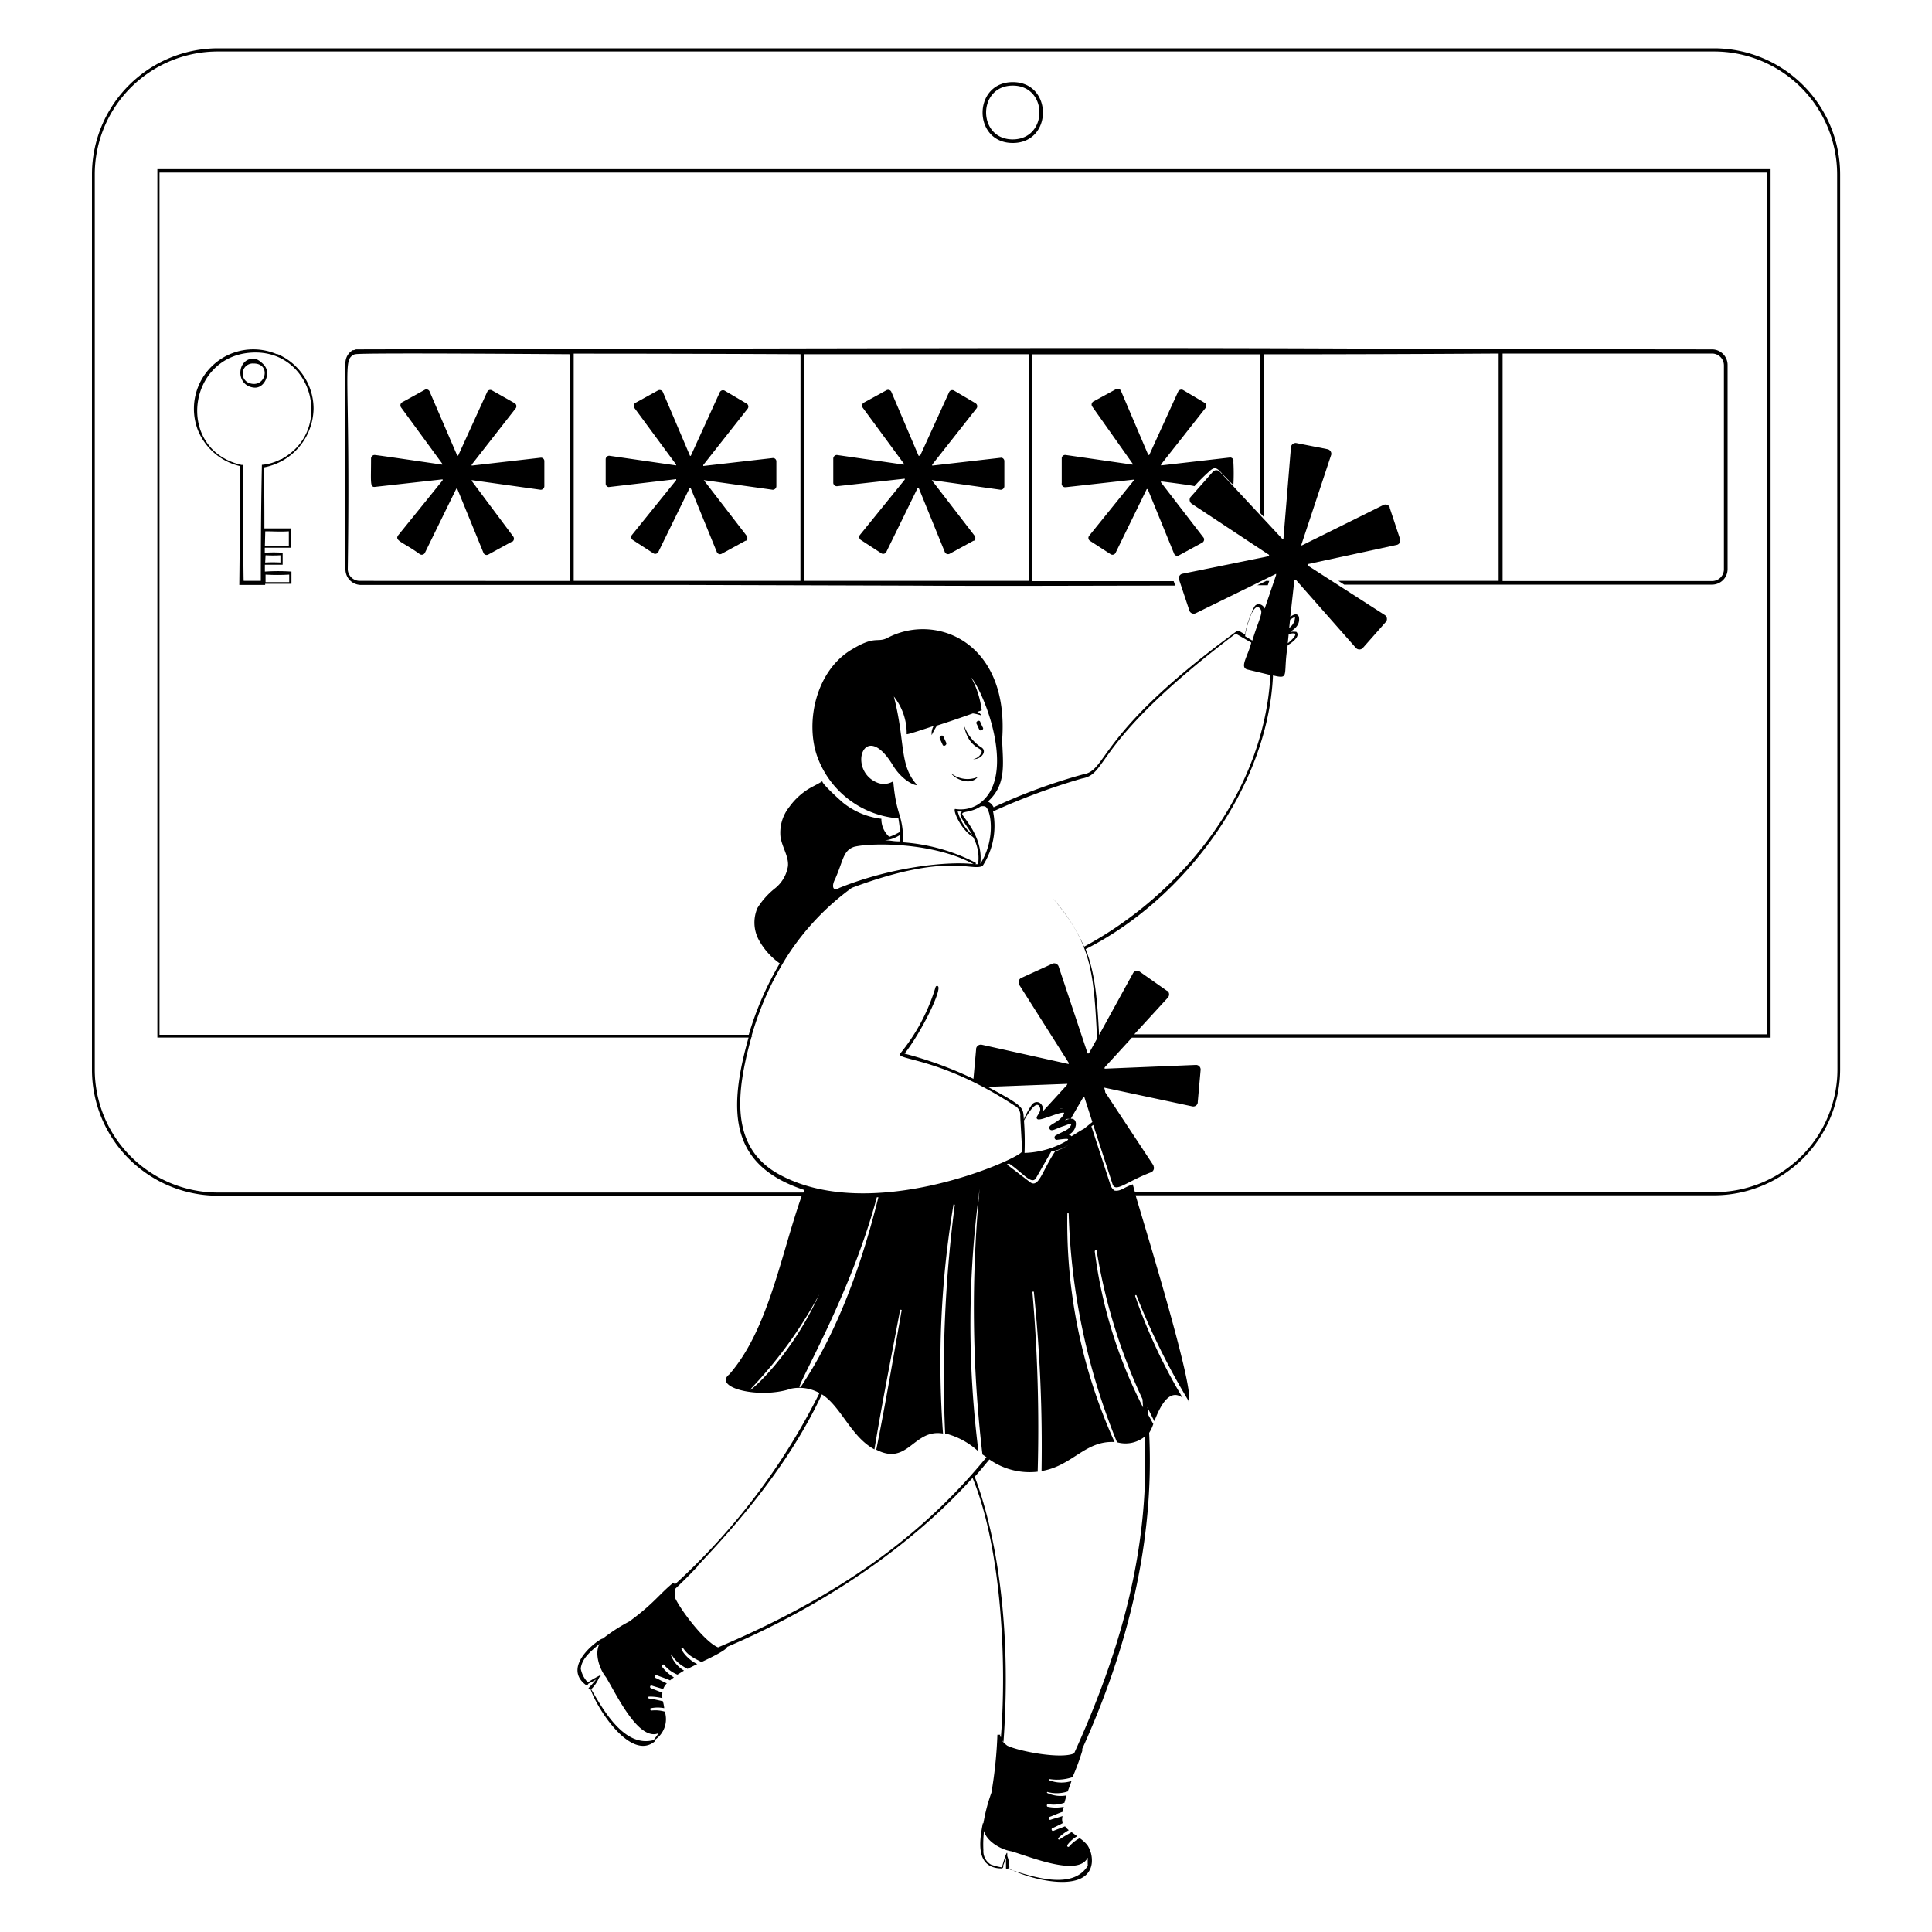 <svg xmlns="http://www.w3.org/2000/svg" viewBox="0 0 400 400" height="400" width="400"><g fill="#000000"><path d="M225.12 382a8.2 8.2 0 0 0 -1.58 -1.42 7.14 7.14 0 0 0 -2.16 1.7c-0.22 0.26 -0.56 0 -0.36 -0.34a6.48 6.48 0 0 1 2 -1.76l-1.16 -0.86c-0.84 0.5 -1.7 0.96 -2.5 1.52 -0.18 0.12 -0.4 -0.16 -0.24 -0.3a10 10 0 0 1 2.16 -1.62 4.9 4.9 0 0 1 -0.78 -0.8c-0.8 0.34 -1.64 0.62 -2.4 0.94 -0.3 0.14 -0.54 -0.4 -0.24 -0.54 0.72 -0.32 1.5 -0.7 2.16 -1.06a2.46 2.46 0 0 1 -0.02 -1.46c-0.84 0.28 -1.74 0.5 -2.48 0.76 -0.4 0.14 -0.54 -0.48 -0.18 -0.6 0.84 -0.3 1.76 -0.76 2.72 -1.06a3.14 3.14 0 0 1 0.18 -1.02 8.24 8.24 0 0 1 -3.28 0c-0.34 0 -0.24 -0.6 0 -0.56a6.54 6.54 0 0 0 3.42 -0.28c0.14 -0.52 0.28 -1.02 0.44 -1.52a6.56 6.56 0 0 1 -4 -0.5c-0.14 0 0 -0.24 0 -0.22a7.24 7.24 0 0 0 4.24 -0.1c0.24 -0.7 0.52 -1.38 0.78 -2.16a6.86 6.86 0 0 1 -4.56 -0.14c-0.16 0 -0.16 -0.24 0 -0.26a10 10 0 0 0 4.78 -0.4 51.14 51.14 0 0 0 2 -5.4 1.08 1.08 0 0 0 0 -0.44c9.36 -20.66 15 -42.9 13.86 -65.44a8.54 8.54 0 0 0 0.86 -1.84c-0.4 -0.68 -0.74 -1.38 -1.12 -2 0 -0.5 0 -1 -0.12 -1.5 0.48 0.98 0.96 2 1.46 2.92 0.96 -2.46 2.88 -7.02 5.84 -4.86a112 112 0 0 1 -9.82 -21.06c0 -0.22 0.26 -0.3 0.32 0a145.06 145.06 0 0 0 10.78 21.78H246c1.84 -1.14 -9.6 -38.14 -10.88 -42.62h119.76a26.14 26.14 0 0 0 26.1 -26V36.1A26.12 26.12 0 0 0 354.92 10H45.04a26.12 26.12 0 0 0 -26 26.1v185.28a26.1 26.1 0 0 0 26 26.18H166c-4.36 12.32 -6.9 27.66 -14.98 36.96 -3.52 2.76 6.2 5.22 12.8 2.98a8.56 8.56 0 0 1 5.84 0.92A135.32 135.32 0 0 1 139.76 328l-0.38 -0.3c-2.88 2.34 -4 4.28 -9.08 8a35.4 35.4 0 0 0 -5.5 3.56c-0.34 -0.24 -8.66 5.52 -3.62 9.5a0.38 0.38 0 0 0 0.64 -0.18 15.78 15.78 0 0 0 1.62 -0.88c-1.42 1.76 -1.74 1.78 -1.54 2a0.26 0.26 0 0 0 0.36 0c1.32 4 8.38 15.1 13.38 10.78a0.28 0.28 0 0 0 0 -0.3 5.14 5.14 0 0 0 2 -5.8 6.94 6.94 0 0 0 -2.72 -0.24c-0.32 0 -0.44 -0.44 -0.12 -0.48a6.92 6.92 0 0 1 2.72 0 8.72 8.72 0 0 0 -0.28 -1.44c-0.94 -0.2 -1.88 -0.44 -2.84 -0.56 -0.24 0 -0.26 -0.4 0 -0.4a11.52 11.52 0 0 1 2.74 0.32 5.44 5.44 0 0 1 0 -1.14c-0.8 -0.28 -1.6 -0.62 -2.34 -0.9 -0.36 -0.12 -0.22 -0.68 0.14 -0.56 0.76 0.26 1.58 0.46 2.36 0.74a3.16 3.16 0 0 1 0.76 -1.2c-0.82 -0.36 -1.62 -0.82 -2.36 -1.14 -0.32 -0.14 0 -0.7 0.24 -0.56 0.84 0.36 1.86 0.64 2.78 1.08l0.8 -0.62a8.62 8.62 0 0 1 -2.42 -2.16c-0.22 -0.28 0.18 -0.7 0.42 -0.4a7.02 7.02 0 0 0 2.74 2l1.36 -0.84a6.38 6.38 0 0 1 -2.68 -3.12c0 -0.94 0.26 1.22 3.42 2.76l2 -1c-2 -0.88 -3.62 -3.14 -3.22 -3.36s0.44 0.86 2.34 2c0.54 0.36 1.16 0.6 1.74 0.96 0.44 -0.22 5.38 -2.48 5.3 -3.14 18.96 -8.12 37.28 -20 50.84 -35 6 14.6 7.1 38.16 5.86 53.72 -0.18 -0.3 -0.26 -0.54 0 -0.54h-0.72a90 90 0 0 1 -1.24 12 36.5 36.5 0 0 0 -1.66 6.34 0.12 0.12 0 0 0 -0.12 0c-0.74 3.8 -1.52 9.26 3.86 9.34a0.38 0.38 0 0 0 0.34 -0.54c0.2 -0.54 0.42 -1.12 0.6 -1.68v2.16c0 0.32 0.38 0.32 0.5 0 3.76 2.16 16.4 5.64 17.26 -1.02a5.82 5.82 0 0 0 -0.92 -3.76zm-89.26 -23 0.46 -0.14c-0.28 0.48 -0.66 0.94 -0.98 1.4 -6 1.64 -10.38 -6.12 -12.94 -10.52a7.42 7.42 0 0 0 1.66 -2.46 2 2 0 0 0 0.3 -0.22s0 -0.24 -0.16 -0.18a20.5 20.5 0 0 0 -2.48 1.44 5.42 5.42 0 0 1 -1.48 -2.86c0.24 -2 1.8 -3.38 3.9 -5.12 -1.06 1.8 -0.16 5.06 1.32 6.9 2.02 3.28 6.32 12.56 10.4 11.76zm105.88 -153.84h-0.1l-5.68 -4a0.96 0.96 0 0 0 -1.34 0.26l-7.06 12.86c-0.36 -6.42 -0.64 -12.24 -2.78 -17.78 20.54 -10.34 37.76 -33.68 38.78 -56.66 3.58 0.84 2 0 3.06 -6.28 1.02 -0.56 2.66 -1.9 1.78 -2.74a4.98 4.98 0 0 0 -1.22 0c0.34 -0.36 2.12 -1.16 1.74 -3.12 -0.42 -1.08 -1.58 -0.12 -1.78 0L268 120h0.26l12.5 14.18a0.98 0.98 0 0 0 1.38 0l4.86 -5.5a0.98 0.98 0 0 0 -0.28 -1.34l-16 -10.28v-0.26l18.52 -4a0.94 0.94 0 0 0 0.62 -1.22l-2.14 -6.46v-0.12a0.96 0.96 0 0 0 -1.28 -0.46l-16.98 8.42v-0.26l6.16 -18.56a0.98 0.98 0 0 0 -0.78 -1.14l-6.5 -1.28a0.98 0.98 0 0 0 -1.06 0.86l-1.56 18.96h-0.26l-12.94 -13.9a0.98 0.98 0 0 0 -1.38 0l-4.68 5.3a1 1 0 0 0 0.28 1.36l16 10.58v0.26l-18 3.66a0.94 0.94 0 0 0 -0.62 1.22l2.16 6.48a0.96 0.96 0 0 0 1.28 0.46l16.64 -8.16v0.26L261.84 126c-0.52 -1.14 -1.74 -1.12 -2.12 -0.4a6.12 6.12 0 0 0 -0.52 1.02v0.14a16.16 16.16 0 0 0 -1.42 4.6l-1.32 -0.78h-0.28c-29.42 21.42 -26.7 28.94 -32 29.76a116.98 116.98 0 0 0 -18.46 6.8 2.38 2.38 0 0 0 -1.2 -1.18c3.88 -3.48 3.14 -7.8 2.96 -12.74 1.54 -20.4 -13.84 -26.5 -23.88 -21.08 -2 0.92 -2.46 -0.52 -6.96 2.16 -7.66 4.3 -10 15.1 -7.44 22.32a19.5 19.5 0 0 0 16.8 12.82 25.74 25.74 0 0 1 0.34 2.78 12.5 12.5 0 0 1 -2.22 1.04 4.92 4.92 0 0 1 -1.64 -3.74 15.6 15.6 0 0 1 -7.88 -3.28c-0.4 -0.32 -4.7 -4.18 -4.32 -4.52 -1.16 0.78 -2.52 1.28 -3.68 2.16a14 14 0 0 0 -3.16 3.16 8.56 8.56 0 0 0 -1.84 6.28c0.36 2.16 1.72 4 1.54 6A7.36 7.36 0 0 1 160.36 184a15.72 15.72 0 0 0 -3.54 4 7.58 7.58 0 0 0 0.22 6.48 14.42 14.42 0 0 0 4.4 4.98 65.02 65.02 0 0 0 -6.42 14.78h-122V35.72h332.76v178.42h-130.94l6.96 -7.6a1 1 0 0 0 -0.06 -1.38zM218.72 236c1.38 -0.16 3.08 -0.46 2.16 0.18a18.46 18.46 0 0 1 -8.76 2.52A59.38 59.38 0 0 0 212 232c0.86 -1.54 2.62 -4.4 3.28 -2.76 0.46 1.12 -1.14 2 -0.5 2.46s4.56 -1.56 5.52 -1.32v0.2c-0.88 1.88 -3.36 2.16 -3.04 3.04s1.34 0 3.06 -0.52l1.18 -0.44h0.32c-0.3 1.3 -1.5 1.42 -3.28 2.44a0.5 0.5 0 0 0 0.18 0.9zm-6.72 2.98zm7.38 -9.48a1.06 1.06 0 0 1 0.66 0 3.64 3.64 0 0 0 -0.64 0zm1.5 -4.84L216 230c0 -2 -1.78 -2.36 -2.52 -1.06a16.38 16.38 0 0 0 -1.5 2.8c-0.2 -2.42 0.3 -2.56 -7.48 -6.72l16.5 -0.62zm-12 16.22c2.78 1.8 4.72 4.62 5.64 2.98l3.16 -5.5a8.44 8.44 0 0 0 3.9 -1.58 9.82 9.82 0 0 1 -3.1 1.56c-2.7 4 -3.4 7.76 -5.24 6.4l-4.78 -3.66zm12.94 -5.64c-0.28 -0.32 -0.34 -0.24 -0.54 -0.32 1.66 -0.8 2 -3.2 0.6 -3.3a3.56 3.56 0 0 0 -1.34 0.32 2.1 2.1 0 0 1 0.14 -0.22 1.58 1.58 0 0 1 0.96 0l2.62 -4.52h0.26l1.64 5.1 -1.74 1.4c-0.6 0.3 -1.88 1.12 -2.56 1.54zm44.98 -103.88a1.86 1.86 0 0 1 1.28 -0.18c0.48 0.26 -0.82 1.5 -1.46 2zm0.12 -1.38 0.18 -1.68c0.52 -0.34 1.04 -0.66 1.02 -0.4a2.84 2.84 0 0 1 -1.2 2.1zm-7.64 2.64 -1.5 -0.9c0.22 -1.82 1.68 -7.1 2.98 -5.84 0.96 0.84 -0.02 1.96 -1.48 6.74zM184.96 162a0.14 0.14 0 0 0 -0.22 -0.14 3.66 3.66 0 0 1 -3 0.22c-6.44 -2.46 -2.88 -13.56 3.14 -3.6 2.26 3.68 5.48 4.5 4.84 3.86 -3.56 -4 -2.28 -8.98 -4.66 -18.14a12.26 12.26 0 0 1 2.66 7.8c0.22 0.12 4.22 -1.26 5.58 -1.68a2.96 2.96 0 0 0 -0.4 1.88 16.3 16.3 0 0 1 1.1 -1.98c2.5 -0.8 4.96 -1.64 7.42 -2.52a9.16 9.16 0 0 1 1.78 0.44 1.72 1.72 0 0 0 -0.88 -0.76l0.9 -0.3a0.12 0.12 0 0 0 0 -0.16 18.34 18.34 0 0 0 -2.16 -6.68c2.98 3.6 9.68 21.16 1.32 26.38a6.84 6.84 0 0 1 -4.64 0.86c-0.5 0.2 1.06 4.16 3.72 5.82a8.9 8.9 0 0 1 1.04 5.62h-0.54a0.2 0.2 0 0 0 0 -0.32 38.68 38.68 0 0 0 -14.96 -4.2c-0.04 -6.06 -1.36 -5.06 -2.04 -12.4zm16.44 10.94A9.78 9.78 0 0 1 198.28 168a7.14 7.14 0 0 0 0.92 0c-1.2 0.6 0.94 2.74 2.2 5.02zm-15.08 1.26c-1.58 0 -1.54 -0.18 -3.08 -0.22a6.8 6.8 0 0 0 3.04 -1.08c0.02 0.48 0.04 1.1 0.04 1.38zm-12.52 9.62c-1.58 0.92 -1.54 -0.64 -0.94 -1.72 1.78 -4 1.66 -6 4 -6.78 3.72 -0.9 16.42 -0.92 24.7 3.58 -5.16 -0.62 -16.84 0.52 -27.76 4.92zm29.16 -4.98c0.68 -5.66 -3.74 -9.72 -3.74 -10.32s1.84 -0.24 3.84 -1.58a2.8 2.8 0 0 1 0.82 0c1.24 0.28 2.42 6.68 -0.92 11.9zM155.6 214.5A64.26 64.26 0 0 1 162.96 198a52.9 52.9 0 0 1 13.4 -14.18c19.9 -7.44 24.74 -3.32 27.08 -4.54A15.18 15.18 0 0 0 205.6 168a135.66 135.66 0 0 1 18.4 -6.82c5.7 -0.98 1.86 -7.28 31.84 -30l3.22 1.86c-0.64 2.72 -2.52 5.16 -0.78 5.58l4.74 1.14c-1.3 24.38 -18.52 45.44 -38.56 56.24a39.2 39.2 0 0 0 -6.46 -10c8 9.48 8.44 15.1 9.14 29.02l-1.7 3.08h-0.26l-6 -18a0.98 0.98 0 0 0 -1.24 -0.6l-6.48 2.96a0.94 0.94 0 0 0 -0.46 1.28v0.12l10.26 16.18v0.26l-18 -4a1 1 0 0 0 -1.16 0.76v0.1l-0.56 6.2a79.52 79.52 0 0 0 -14.26 -5.22c3.5 -4.42 8 -13.62 6.84 -14a0.32 0.32 0 0 0 -0.42 0.22 40 40 0 0 1 -7.3 13.74c-1.08 1.44 8.22 0.68 23.6 10.78a2.16 2.16 0 0 1 1.24 2.16c0 0.98 0.44 7 0.32 7.44 -1.18 1.74 -31.78 15.28 -50.72 4.4 -9.62 -5.64 -8.5 -16.62 -5.24 -28.24h0.16a0.9 0.9 0 0 1 -0.16 -0.14zm0 72.88a89.32 89.32 0 0 0 14 -19.38c-6.46 14.26 -16 21.46 -13.98 19.38zm26 -39.5h0.26c-3.36 13.52 -8.24 27.52 -16 39.16 -2.5 2.42 9.96 -17.72 15.68 -39.16zm-32.9 93.2c-2.8 -1.08 -8 -8 -9.02 -10.46v-1.56c3.08 -2.94 3.38 -3.34 4.68 -4.68v-0.12c8 -8.4 18.98 -20.9 25.8 -35.58 4 2.54 6 8.78 10.88 11.4 1.58 -9.62 3.5 -19.2 5.3 -28.78 0 -0.22 0.38 -0.14 0.34 0 -1.72 9.62 -3.32 19.26 -5.26 28.84 6.6 3.44 7.68 -4.38 13.82 -3.34a199.74 199.74 0 0 1 2.16 -47.36c0 -0.18 0.3 0 0.28 0a271.32 271.32 0 0 0 -2 47.34 15.58 15.58 0 0 1 6.9 3.74 208.5 208.5 0 0 1 0.24 -54.38 259.12 259.12 0 0 0 0.58 54.98l0.84 0.58c-11.46 13.94 -27.22 27.36 -55.6 39.38zm76.52 43.6a11 11 0 0 0 0 1.6c-3.14 5.14 -11.5 2.26 -16.26 0.74a6.46 6.46 0 0 0 -0.42 -2.74v-0.42c0 -1.06 -0.82 1.64 -1.1 2.76a11.3 11.3 0 0 1 -2.32 -0.6 3.24 3.24 0 0 1 -1.52 -2.96 22.54 22.54 0 0 1 0.14 -4c0.4 2 3.28 3.84 5.6 4.22 3.76 1.06 13.78 5.32 15.82 1.4zm-23.38 -78.98c1.04 -1.16 2 -2.34 3 -3.54a14.46 14.46 0 0 0 10 2.54 327.64 327.64 0 0 0 -1.08 -37.08 0.16 0.16 0 1 1 0.3 0 312.3 312.3 0 0 1 1.58 36.94c6.38 -1.04 9.02 -6.36 15.12 -6a110 110 0 0 1 -9.78 -47.26 0.14 0.14 0 0 1 0.14 -0.14 0.16 0.16 0 0 1 0.14 0.14 135.84 135.84 0 0 0 10 47.3 6.32 6.32 0 0 0 5.74 -1.16c1.06 23.3 -4.98 44.34 -14.62 65.58 -2.74 1.24 -11.46 -0.44 -13.84 -1.6a5.52 5.52 0 0 1 -1.08 -1.04 0.8 0.8 0 0 1 0.3 0.28c2.54 -35.3 -5.94 -54.66 -5.98 -54.96zm34.82 -14.3a97.54 97.54 0 0 1 -10 -32.3c0 -0.28 0.36 -0.38 0.4 -0.1a116 116 0 0 0 9.48 30.68zm143.76 -70a25.44 25.44 0 0 1 -25.44 25.42h-120c-0.16 -0.54 -0.3 -1.08 -0.46 -1.62 -2 0.72 -2.5 1.48 -3.76 1.3a2.24 2.24 0 0 1 -0.8 -1.02l-4 -12.28 0.38 -0.3 4 12.26c0.62 1.84 2.92 -0.54 8 -2.46a0.96 0.96 0 0 0 0.48 -1.28v-0.12l-10 -15.16c0 -0.32 -0.14 -0.64 -0.2 -0.96l18.22 3.88a0.94 0.94 0 0 0 1.14 -0.74 0.26 0.26 0 0 0 0 -0.12l0.6 -6.72a0.96 0.96 0 0 0 -0.94 -1l-18.94 0.78v-0.26l5.64 -6.16h132.24V35.02h-334v179.8h122.4c-4.42 15.64 -3.72 26.54 11.56 31.56 0 0.16 -0.12 0.34 -0.2 0.52H45.04a25.48 25.48 0 0 1 -25.42 -25.42V36.1A25.48 25.48 0 0 1 45.04 10.66h309.88a25.48 25.48 0 0 1 25.44 25.44z" stroke-width="2"></path><path d="m254.7 94.72 -14.32 1.64v-0.2l9.22 -11.7a0.72 0.72 0 0 0 -0.12 -1.02l-4.52 -2.68a0.76 0.76 0 0 0 -1.02 0.28l-6 13.16h-0.2l-5.66 -13.28a0.74 0.74 0 0 0 -0.96 -0.38l-4.74 2.58a0.74 0.74 0 0 0 -0.28 1l8.4 11.88v0.2l-13.86 -2a0.72 0.72 0 0 0 -0.82 0.62V100a0.72 0.72 0 0 0 0.58 0.86h0.32l14 -1.56v0.2l-9.22 11.42a0.72 0.72 0 0 0 0.12 1.02l4.32 2.8a0.72 0.72 0 0 0 1 -0.22l6.48 -13.26h0.2l5.46 13.36a0.7 0.7 0 0 0 0.94 0.4l4.88 -2.66a0.76 0.76 0 0 0 0.32 -1l-8.86 -11.5v-0.2c0.98 0.12 6.68 0.84 6.94 1a36.46 36.46 0 0 1 3.18 -3.16 2.18 2.18 0 0 1 0.66 -0.46 1.32 1.32 0 0 1 0.4 -0.12c0.76 0.12 1.36 1.06 1.82 1.5s1.28 1.36 2 2a42.34 42.34 0 0 0 0 -4.78 0.72 0.72 0 0 0 -0.66 -0.92zM203.2 155.82a2.2 2.2 0 0 1 -1.74 1.34c1.64 0.16 3.08 -1.68 1.66 -2.46a9.02 9.02 0 0 1 -3.56 -4.6c0.96 5.16 4.12 4.58 3.64 5.72zm-8.04 -1.62c0.22 0.5 0.96 0 0.74 -0.44l-0.58 -1.26c-0.22 -0.5 -0.96 0 -0.74 0.42zm7.6 -3.14c0.22 0.42 0.98 0 0.74 -0.42s-0.38 -0.82 -0.58 -1.24 -0.98 0 -0.74 0.44 0.36 0.82 0.58 1.22zm-0.32 9.8A5.44 5.44 0 0 1 196.8 160c0.94 1.32 4.08 2.76 5.64 0.86zM112 94.76l-14.34 1.64v-0.2l9.14 -11.7a0.74 0.74 0 0 0 -0.24 -1.02l-4.74 -2.68a0.7 0.7 0 0 0 -0.96 0.36l-6 13.16h-0.2l-5.74 -13.32a0.72 0.72 0 0 0 -1 -0.28l-4.72 2.6a0.76 0.76 0 0 0 -0.16 1.04L91.56 96v0.2c-11.06 -1.62 -13.76 -2 -14 -2a0.74 0.74 0 0 0 -0.74 0.72c0 4.94 -0.26 6 0.82 5.88l14 -1.56v0.2c-10.52 13.04 -9.12 11.26 -9.26 11.48 -0.68 1.06 1.24 1.4 4.54 3.82a0.74 0.74 0 0 0 1.08 -0.34l6.48 -13.24h0.18l5.46 13.36a0.72 0.72 0 0 0 1 0.28l4.9 -2.68h0.1a0.76 0.76 0 0 0 0.14 -1.04l-8.6 -11.52v-0.16l14.28 2a0.76 0.76 0 0 0 0.76 -0.72v-5.2a0.7 0.7 0 0 0 -0.7 -0.72zm14 6.08 14 -1.64v0.2l-9.2 11.4a0.72 0.72 0 0 0 0.22 1l4.32 2.8a0.74 0.74 0 0 0 0.98 -0.36l6.48 -13.24h0.18l5.46 13.36a0.72 0.72 0 0 0 1 0.28l4.9 -2.68h0.12a0.76 0.76 0 0 0 0.12 -1.04l-8.86 -11.5v-0.02l14.26 2a0.76 0.76 0 0 0 0.76 -0.72v-5.2a0.7 0.7 0 0 0 -0.8 -0.64l-14.34 1.64v-0.2l9.22 -11.7a0.72 0.72 0 0 0 -0.24 -1.02L150 80.86a0.74 0.74 0 0 0 -0.98 0.36l-6 13.16h-0.16l-5.64 -13.26a0.74 0.74 0 0 0 -1 -0.28l-4.72 2.6a0.76 0.76 0 0 0 -0.14 1.04l8.62 11.7v0.18l-13.84 -2a0.74 0.74 0 0 0 -0.74 0.72v5.12a0.72 0.72 0 0 0 0.6 0.64zm81.34 -6.08 -14.34 1.64v-0.2l9.22 -11.7a0.74 0.74 0 0 0 -0.26 -1.02l-4.48 -2.64a0.72 0.72 0 0 0 -0.98 0.36l-6 13.16h-0.32l-5.66 -13.28a0.74 0.74 0 0 0 -1 -0.28l-4.74 2.6a0.74 0.74 0 0 0 -0.14 1.04L187.14 96v0.2l-13.86 -2a0.76 0.76 0 0 0 -0.76 0.72V100a0.74 0.74 0 0 0 0.8 0.66l14 -1.56v0.2L178 110.8a0.74 0.74 0 0 0 0.24 1l4.3 2.8a0.74 0.74 0 0 0 0.98 -0.36L190 101h0.2l5.44 13.36a0.74 0.74 0 0 0 1 0.28l4.9 -2.68h0.12a0.76 0.76 0 0 0 0.12 -1.04l-8.86 -11.5v-0.02l14.26 2a0.76 0.76 0 0 0 0.76 -0.72V95.4a0.74 0.74 0 0 0 -0.6 -0.64zM52.52 74.24c-3.52 0 -3.82 5.56 0 6 2.2 0.3 3.6 -2.86 2.26 -4.52 -0.1 -0.18 -1.32 -1.48 -2.26 -1.48zm-1.06 5.02a2.1 2.1 0 0 1 1.04 -4c3.82 -0.02 2.48 5.4 -1.04 4z" stroke-width="2"></path><path d="M57.52 73.34h-0.2a12.3 12.3 0 0 0 -16.34 15.74 12.48 12.48 0 0 0 8.78 7.44c0 2.94 -0.22 26 -0.22 24.58h5.36v-0.24h5.44v-2.52a40 40 0 0 0 -5.5 0v-1.42h3.68v-2.48a25.16 25.16 0 0 0 -3.7 0v-1.04h5.42v-4h-5.5c0 -4.2 0 -8.44 -0.14 -12.62a12.6 12.6 0 0 0 10.32 -12.2 12.32 12.32 0 0 0 -7.4 -11.24zm-2.54 45.62a40 40 0 0 0 4.9 0v1.56h-4.9zm0 -4a26.38 26.38 0 0 0 3.08 0v1.5a30 30 0 0 0 -3.16 0zM54.92 110c2 0 2.82 0.12 4.88 0v3.02h-4.96zm3.52 -14.96h-0.22a10.3 10.3 0 0 1 -4 1.2C54 106.98 54 117.3 54 120.26h-3.54c0 -2.46 0 8.9 -0.22 -24H50c-13.7 -3.12 -11.3 -22.58 2.2 -23.26 12.46 -0.64 16.96 15.98 6.24 21.96zM209.68 17c-8.32 0 -8.34 12.6 0 12.6s8.32 -12.6 0 -12.6zm0 11.86c-7.36 0 -7.36 -11.14 0 -11.14s7.36 11.1 0 11.14zm53.1 91.42 -0.6 -0.02 -1.86 0.9h2.16l0.3 -0.88z" stroke-width="2"></path><path d="M357.68 117.82V75.54a3.22 3.22 0 0 0 -3.22 -3.2c-115.78 -0.12 -53.34 -0.56 -280.74 0l-0.46 0.16h-0.22a3.06 3.06 0 0 0 -1.52 2.64v42.74a3.22 3.22 0 0 0 3.2 3.22h66.5l47.48 0.14c18.2 0.12 36.42 0 54.62 0l-0.32 -0.92h-29.24V73.36h47.08v32.78l0.76 0.82v-33.6q24.32 0 48.68 -0.16v47.06h-33.18l1.2 0.78h76.16a3.22 3.22 0 0 0 3.22 -3.22zm-283.2 2.44A2.48 2.48 0 0 1 72 117.88c0.6 -42.24 -1.3 -43.24 1.46 -44.54h0.16c0.94 -0.34 43.8 0 44.32 0v46.94zm91.24 0H118.78V73.22q23.48 0 46.96 0.12zm0.74 0V73.34h46.64v46.92zm144.64 -47.06h43.36a2.46 2.46 0 0 1 2.46 2.46V118a2.46 2.46 0 0 1 -2.44 2.3h-43.38z" stroke-width="2"></path></g></svg>